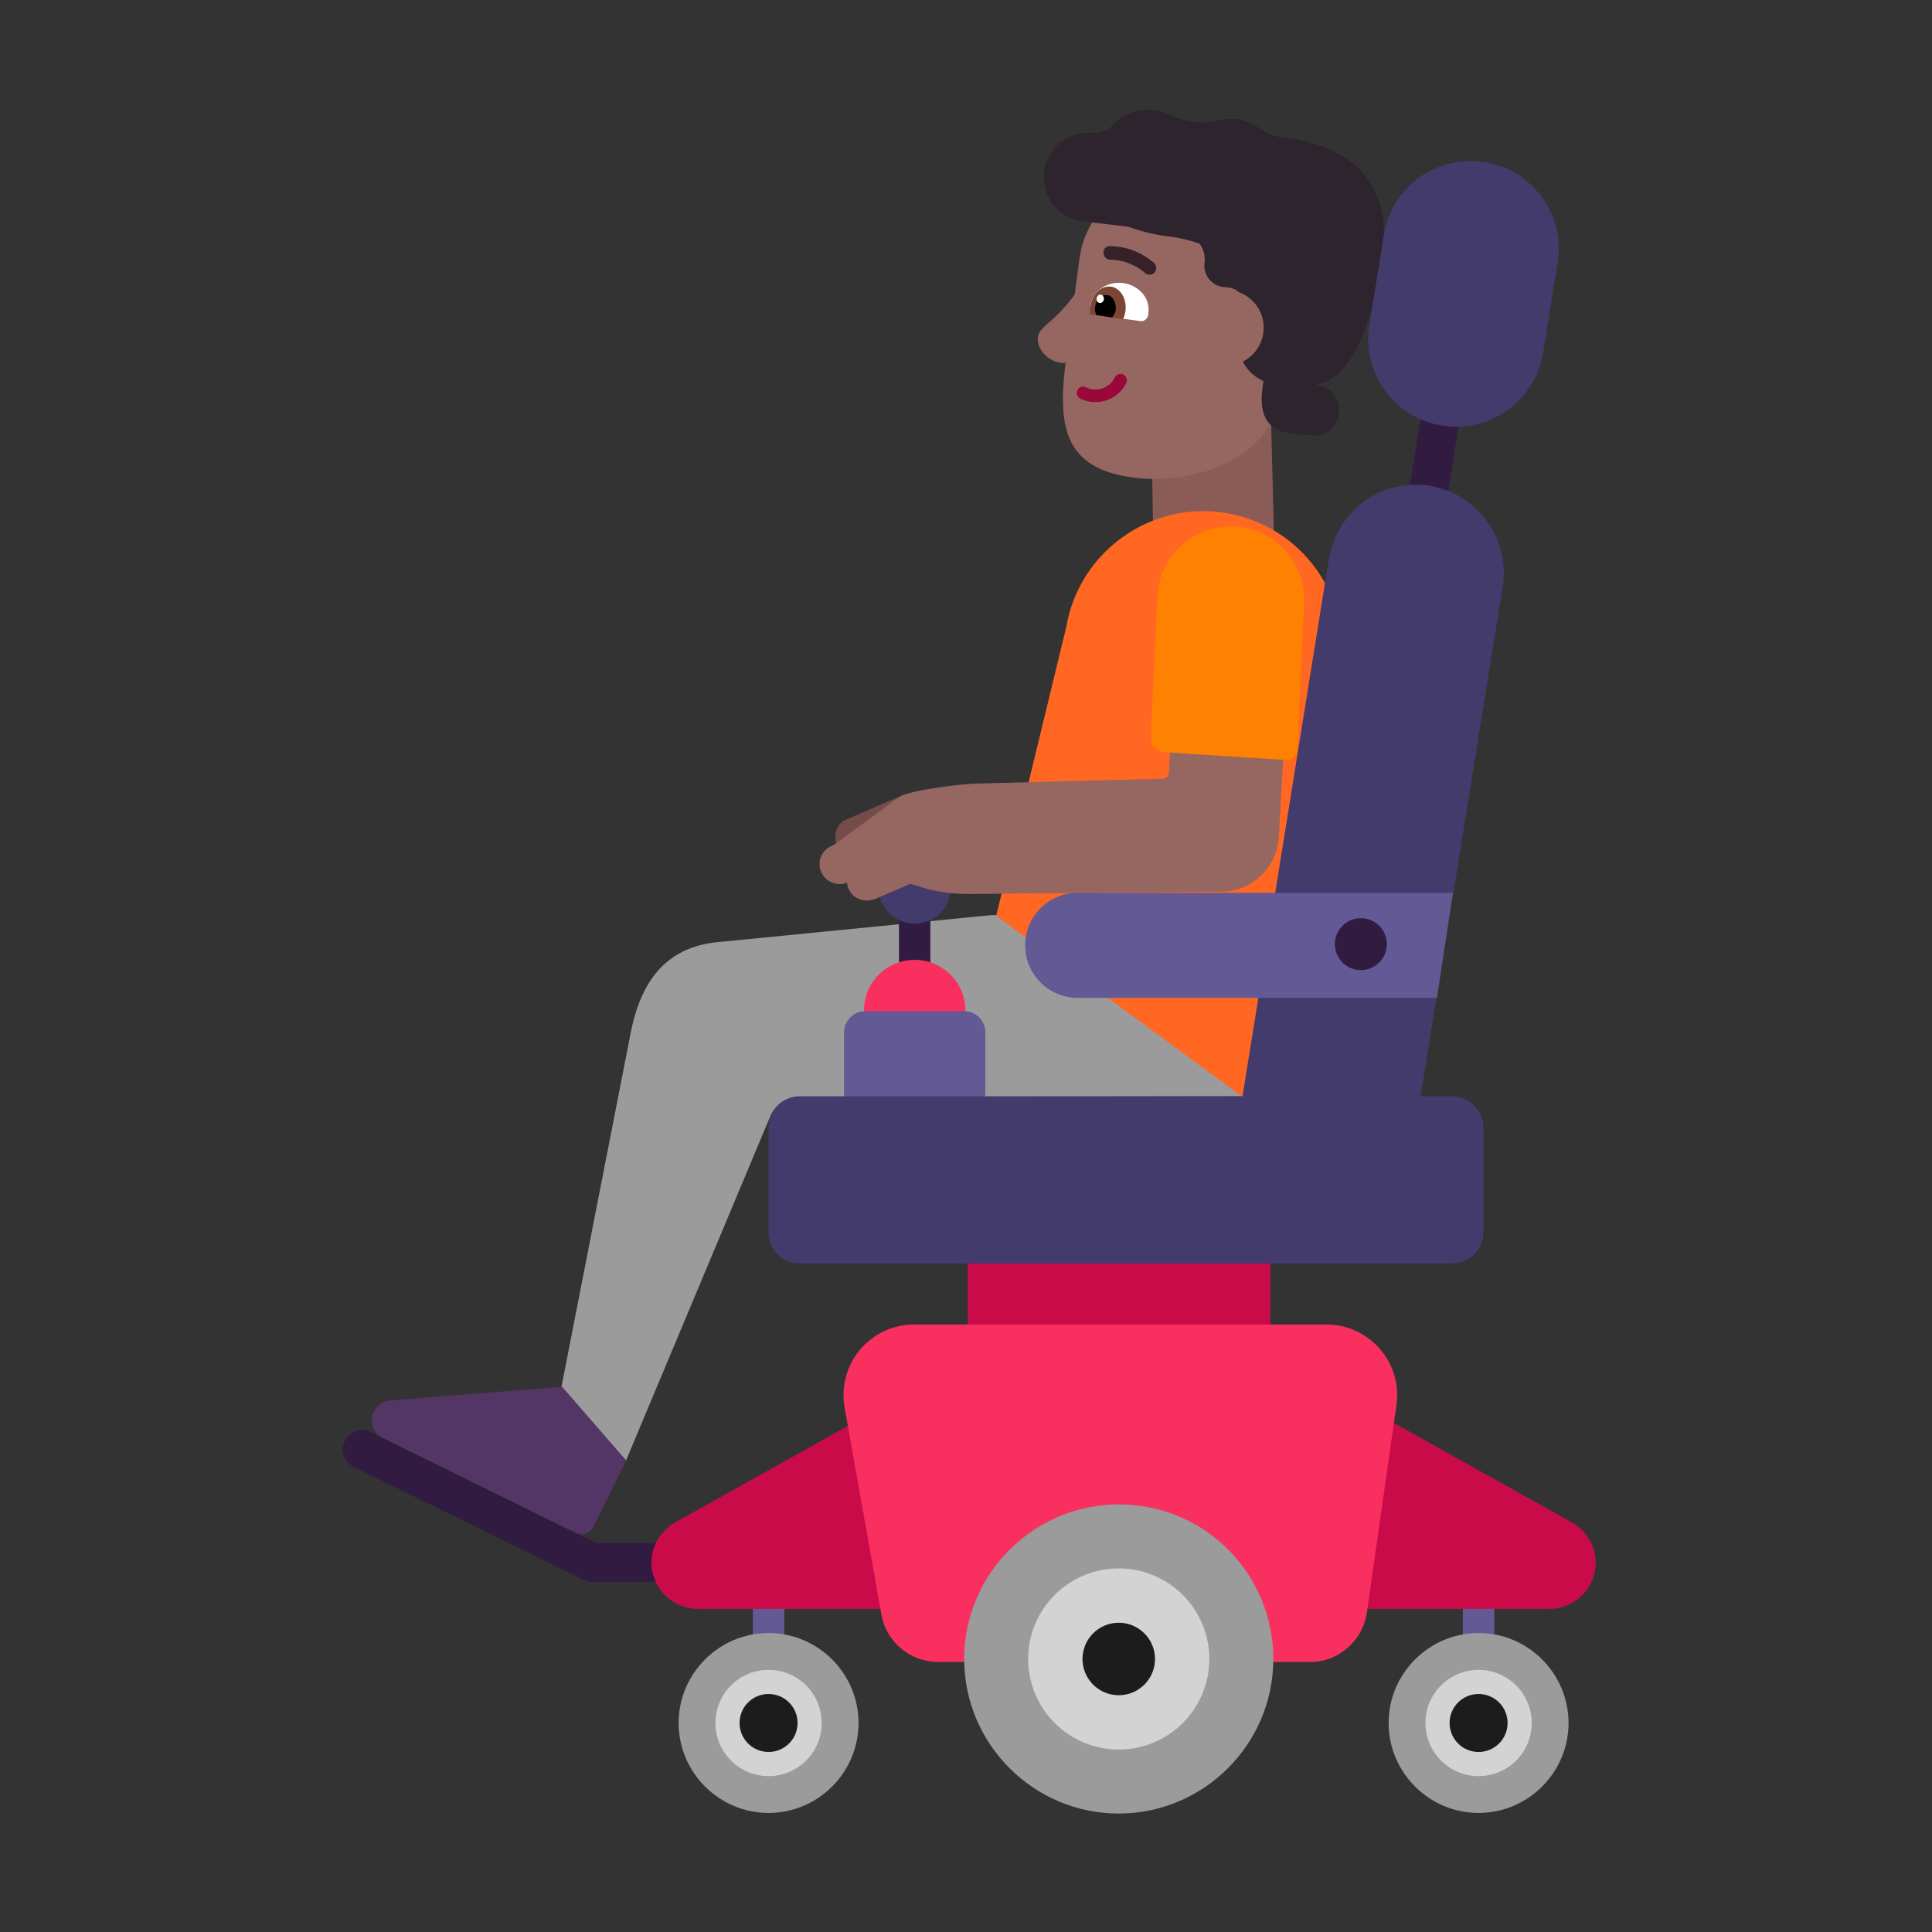 <svg xmlns="http://www.w3.org/2000/svg" width="32" height="32" fill="none" viewBox="0 0 32 32"><rect x="0" y="0" width="32" height="32" fill="#333333" stroke="none"/><path fill="#635994" d="M12.991 26.168a.261.261 0 0 0-.522 0v2.39a.261.261 0 0 0 .522 0v-2.39Zm11.76 0a.261.261 0 0 0-.522 0v2.39a.261.261 0 0 0 .522 0v-2.39Z"/><path fill="#321B41" d="M24.427 5.41a.321.321 0 1 0-.634-.103l-.65 4.01a.321.321 0 1 0 .634.102l.65-4.01ZM6.142 23.72a.321.321 0 0 0-.283.577l3.81 1.87a.32.32 0 0 0 .141.032h1.61a.321.321 0 1 0 0-.642H9.885l-.341-.168-1.204-1.26-2.03-.327-.168-.082Z"/><path fill="#CA0B4A" d="M21.04 20.918v1.02l-2.477.518-2.533-.518v-1.02l2.533-.64 2.477.64Zm-9.86 4.3 3.49-1.95v3.38h-3.11a.77.77 0 0 1-.77-.77c0-.27.15-.52.39-.66Zm14.86 0-3.49-1.95v3.38h3.11c.42 0 .77-.34.77-.77a.77.77 0 0 0-.39-.66Z"/><path fill="#F92F60" d="M21.97 21.938h-6.83c-.73 0-1.28.66-1.15 1.38l.61 3.43c.08.45.48.78.94.78h6.16c.47 0 .87-.35.94-.82l.49-3.44c.1-.7-.45-1.33-1.16-1.33Z"/><path fill="#9B9B9B" d="M18.53 24.918c-1.41 0-2.56 1.15-2.56 2.56 0 1.41 1.15 2.56 2.56 2.56 1.41 0 2.56-1.15 2.56-2.56 0-1.42-1.14-2.56-2.56-2.56Zm4.47 3.62c0 .82.67 1.49 1.49 1.49s1.49-.67 1.49-1.49-.67-1.49-1.49-1.49-1.49.67-1.49 1.49Zm-11.76 0c0-.82.67-1.49 1.49-1.49s1.49.67 1.49 1.49-.67 1.49-1.49 1.49-1.49-.67-1.49-1.49Z"/><path fill="#D3D3D3" d="M18.53 28.978a1.5 1.5 0 1 0 0-3 1.5 1.5 0 0 0 0 3Zm5.96.44a.88.88 0 1 0 0-1.76.88.88 0 0 0 0 1.76Zm-10.88-.88a.88.88 0 1 1-1.76 0 .88.88 0 0 1 1.76 0Z"/><path fill="#1C1C1C" d="M18.53 28.078a.6.6 0 1 0 0-1.2.6.6 0 0 0 0 1.2Zm5.96.94a.48.48 0 1 0 0-.96.48.48 0 0 0 0 .96Zm-11.28-.48a.48.48 0 1 1-.96 0 .48.48 0 0 1 .96 0Z"/><path fill="#8B5C56" d="m21.05 6.858.05 1.96-2 .06-.03-1.98 1.98-.04Z"/><path fill="#9B9B9B" d="m9.3 22.968 1.15-5.88c.21-1.05.77-1.44 1.51-1.49l4.45-.44h4.64s.78 3-.37 3l-7.42.01c-.22 0-.43.13-.51.34l-2.38 5.68-1.02-.24-.05-.98Z"/><path fill="#FF6723" d="M20.31 8.498c-1.25-.21-2.44.64-2.65 1.89l-1.16 4.78 4.08 3 1.62-7.02c.21-1.26-.64-2.44-1.89-2.65Z"/><path fill="#321B41" d="M15.41 15.048h-.52v1.1h.52v-1.1Z"/><path fill="#433B6B" d="M15.15 15.298a.6.6 0 1 0 0-1.2.6.6 0 0 0 0 1.2Z"/><path fill="#764C49" d="M14.03 13.568c-.16.06-.23.24-.18.4l.7-.222.36-.558-.88.38Z"/><path fill="#966661" d="m21.39 10.148-.21 3.72c-.03.49-.43.88-.91.9l-4.22.04c-.29 0-.57-.04-.84-.13l-.13-.04-.58.25c-.15.06-.33.02-.42-.12a.298.298 0 0 1-.05-.15.33.33 0 0 1-.43-.18c-.07-.17.01-.36.18-.43l.07-.04 1.06-.78c.26-.12 1.11-.21 1.27-.21l3.08-.08c.05 0 .1-.05.1-.1l.16-2.76c.03-.51.47-.91.99-.88.51.03.91.47.88.99Z"/><path fill="#FF8101" d="M21.31 12.588c.09.01.17-.07.18-.16l.11-2.44c.03-.67-.49-1.24-1.16-1.27-.67-.03-1.24.49-1.27 1.16l-.11 2.34c-.01.13.09.23.22.24.54.04 1.44.09 2.03.13Z"/><path fill="#533566" d="m10.37 24.188-.54 1.1c-.06.11-.19.16-.3.1l-3.19-1.57c-.29-.14-.22-.57.1-.62l2.87-.23 1.06 1.22Z"/><path fill="#966661" d="M18.76 7.908c.69.1 1.84-.1 2.27-.88l.45-1.07.49-1.12c.12-.85-.48-1.63-1.33-1.75l-1.01-.14c-.85-.12-1.63.48-1.75 1.33l-.08.6c-.183.252-.33.38-.434.47-.1.089-.161.142-.176.24-.02.2.17.39.37.42a.185.185 0 0 0 .089-.003c-.118 1-.063 1.747 1.11 1.903Z"/><path fill="#fff" d="M18.15 5.218c-.06-.01-.1-.07-.09-.14v-.01c.04-.28.31-.41.54-.38.23.03.46.22.42.51v.01c-.01.07-.07.12-.13.11l-.74-.1Z"/><path fill="#7D4533" d="M18.06 5.208a.285.285 0 0 1 0-.13c.03-.21.18-.35.34-.33.16.02.27.21.24.41-.01.05-.02.09-.04.13l-.54-.08Z"/><path fill="#000" d="M18.16 5.218c-.02-.04-.03-.09-.02-.14.02-.12.1-.2.2-.19.09.01.15.12.14.24a.31.31 0 0 1-.06.13l-.26-.04Z"/><path fill="#fff" d="M18.283 4.958c.005-.039-.017-.073-.05-.078-.033-.004-.064.023-.069.061-.005.039.017.073.05.078.033.004.064-.023.07-.061Z"/><path fill="#990838" d="M18.605 6.204a.104.104 0 0 1 .049.139.568.568 0 0 1-.759.26.104.104 0 1 1 .09-.189.36.36 0 0 0 .48-.161.104.104 0 0 1 .14-.05Z"/><path fill="#372128" d="M19.04 4.55a.11.11 0 0 1-.078-.032.908.908 0 0 0-.575-.217.111.111 0 0 1-.108-.114.101.101 0 0 1 .03-.083.1.1 0 0 1 .084-.026c.268.003.526.104.726.283a.112.112 0 0 1-.036.181.11.11 0 0 1-.043.009Z"/><path fill="#2D242D" d="M19.951 4.352a.438.438 0 0 0-.084-.317 2.454 2.454 0 0 0-.497-.117 2.944 2.944 0 0 1-.678-.162l-.781-.094c-.02-.01-.03-.01-.04-.01a.729.729 0 0 1-.58-.77.74.74 0 0 1 .82-.68c.12.01.24-.04.32-.13.16-.18.41-.28.67-.25.1.01.2.04.29.08.24.13.52.16.78.09.1-.02.2-.03.31-.02.13.02.26.07.36.14.15.11.33.17.51.18a1.801 1.801 0 0 1 .385.082c.72.201 1.308.741 1.164 1.824-.31 2.27-1.13 2.17-1.13 2.17.64.09.45.91-.03.84a1.958 1.958 0 0 0-.123-.008c-.318-.014-.803-.036-.707-.762l.016-.129a.673.673 0 0 1-.34-.321.627.627 0 0 0-.068-1.149.301.301 0 0 0-.167-.077l-.1-.01a.357.357 0 0 1-.3-.4Z"/><path fill="#433B6B" d="m22.68 5.388.24-1.49c.11-.71.72-1.23 1.44-1.23.9 0 1.58.8 1.44 1.68l-.24 1.49a1.46 1.46 0 0 1-1.44 1.23c-.9 0-1.58-.8-1.44-1.68Zm.77 2.64c-.72 0-1.32.52-1.44 1.23l-1.43 8.9h-4.267l-1.098-.79-1.23.79h-.735c-.29 0-.52.23-.52.52v1.73c0 .29.23.52.52.52h10.8c.29 0 .52-.23.52-.52v-1.73c0-.28-.23-.52-.52-.52h-.52l.266-1.65-.431-.866.707-.846.818-5.078c.14-.89-.55-1.69-1.44-1.69Z"/><path fill="#F92F60" d="M15.15 17.578a.84.84 0 1 0 0-1.68.84.84 0 0 0 0 1.68Z"/><path fill="#635994" d="M17.85 14.788h6.216l-.266 1.74h-5.95a.87.87 0 0 1 0-1.74Zm-3.52 1.96h1.64c.19 0 .35.15.35.35v1.06h-2.34v-1.06c0-.19.16-.35.35-.35Z"/><path fill="#321B41" d="M22.54 16.068a.43.43 0 1 0 0-.86.43.43 0 0 0 0 .86Z"/></svg>